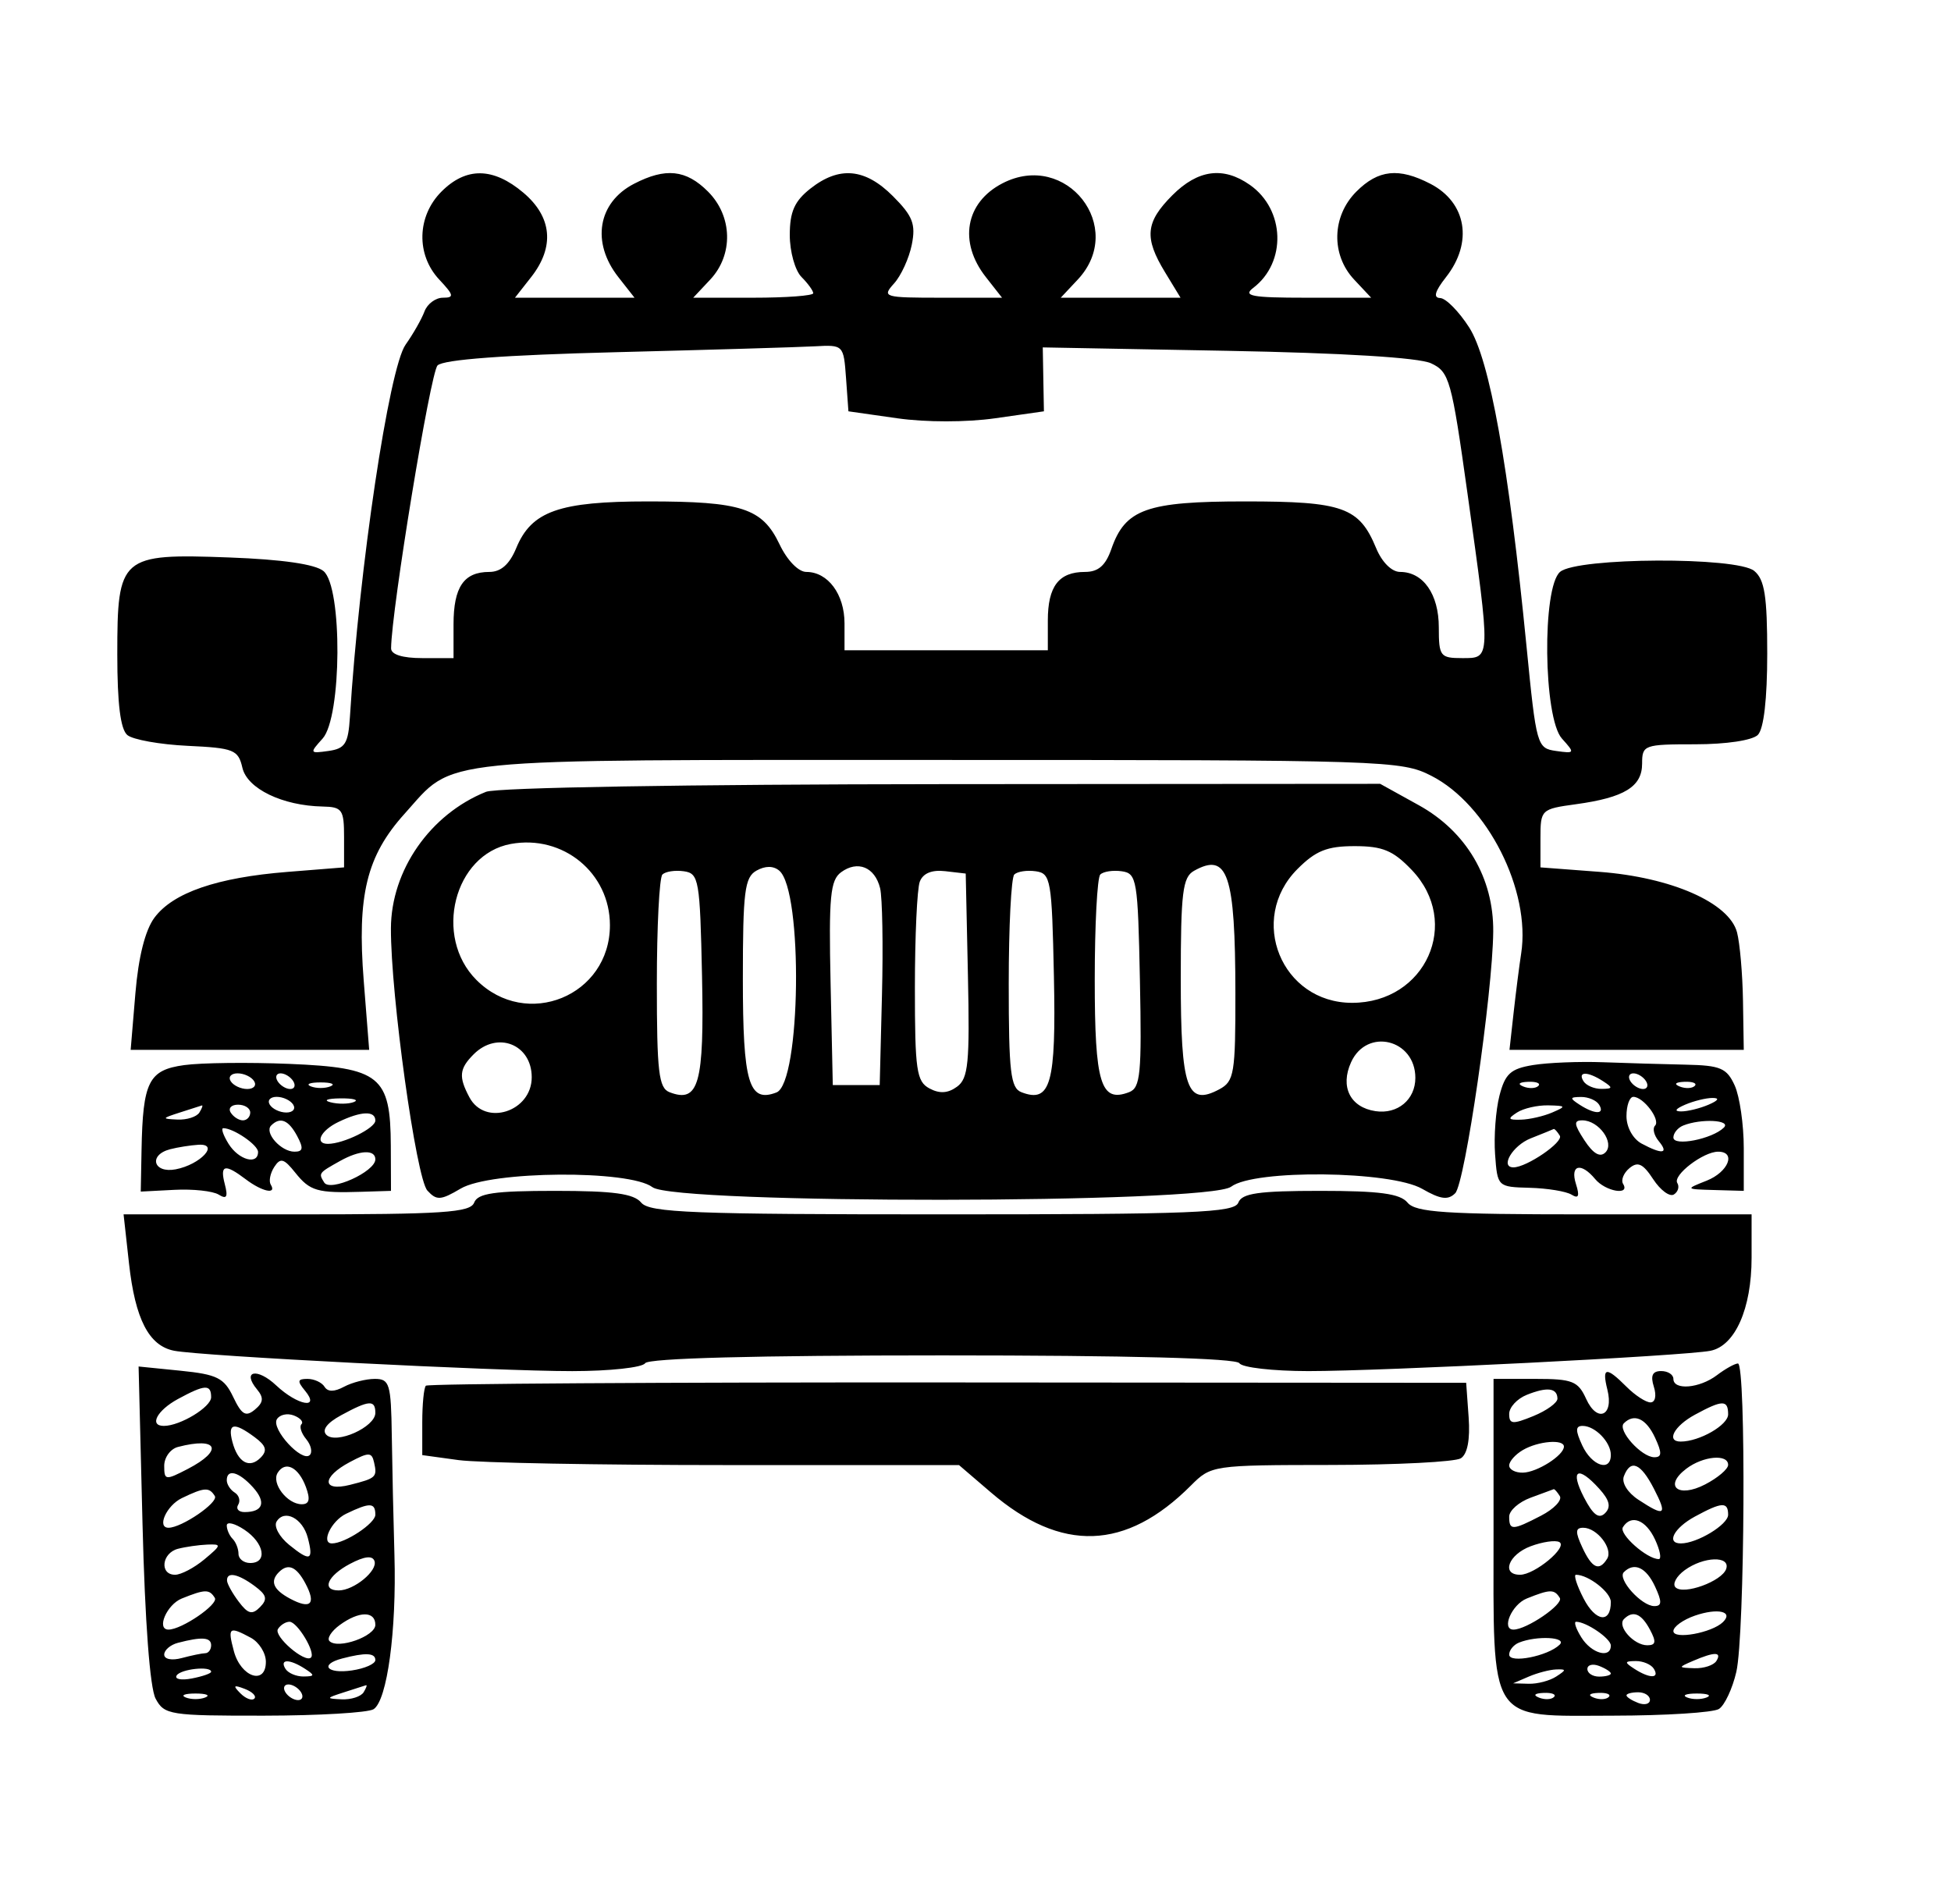 <svg width="249" height="243" viewBox="0 0 249 243" fill="none" xmlns="http://www.w3.org/2000/svg">
<path fill-rule="evenodd" clip-rule="evenodd" d="M56.342 24.455C53.209 27.593 53.086 32.512 56.061 35.686C57.935 37.684 57.999 38 56.529 38C55.593 38 54.534 38.788 54.177 39.75C53.82 40.712 52.732 42.625 51.759 44C49.653 46.978 45.848 72.436 44.66 91.5C44.447 94.921 44.05 95.551 41.919 95.852C39.516 96.191 39.489 96.135 41.17 94.273C43.63 91.549 43.722 74.917 41.288 72.893C40.231 72.014 36.029 71.406 29.268 71.155C15.366 70.64 14.97 70.983 14.97 83.533C14.97 89.837 15.377 93.093 16.255 93.824C16.963 94.412 20.425 95.03 23.949 95.197C29.854 95.476 30.402 95.696 30.937 98C31.558 100.669 36.045 102.838 41.167 102.944C43.677 102.995 43.912 103.33 43.912 106.856V110.711L36.676 111.289C27.69 112.006 22.096 113.932 19.713 117.129C18.531 118.716 17.668 122.138 17.279 126.793L16.676 134H31.897H47.117L46.422 125.194C45.56 114.28 46.79 109.241 51.625 103.879C58.178 96.61 54.315 97 119.749 97C177.014 97 178.835 97.059 182.685 99.027C189.844 102.686 195.389 113.669 194.14 121.715C193.903 123.247 193.47 126.638 193.179 129.25L192.65 134H207.601H222.552L222.452 127.75C222.397 124.313 222.054 120.375 221.69 119C220.687 115.223 213.314 111.978 204.16 111.284L196.604 110.711V106.992C196.604 103.336 196.682 103.261 201.135 102.65C207.319 101.8 209.578 100.413 209.578 97.465C209.578 95.087 209.817 95 216.365 95C220.313 95 223.652 94.498 224.349 93.8C225.106 93.041 225.546 89.227 225.546 83.422C225.546 76.088 225.214 73.969 223.889 72.872C221.685 71.047 201.336 71.14 199.117 72.985C196.788 74.922 196.968 91.64 199.346 94.273C201.027 96.135 201.001 96.191 198.597 95.852C196.164 95.508 196.075 95.195 194.825 82.5C192.544 59.345 190.121 45.874 187.505 41.792C186.197 39.753 184.534 38.066 183.807 38.042C182.892 38.013 183.121 37.193 184.556 35.365C188.026 30.945 187.172 25.852 182.561 23.463C178.526 21.372 175.909 21.646 173.107 24.455C169.974 27.593 169.851 32.512 172.826 35.686L174.997 38H166.648C159.759 38 158.586 37.782 159.942 36.75C164.227 33.49 164.01 26.752 159.52 23.601C156.125 21.218 152.888 21.651 149.622 24.923C146.192 28.36 146.004 30.337 148.69 34.75L150.668 38H143.023H135.379L137.549 35.686C143.797 29.022 136.091 19.174 127.937 23.4C123.204 25.852 122.312 30.897 125.82 35.365L127.888 38H120.176C112.788 38 112.533 37.924 114.103 36.184C115.006 35.186 116.026 32.954 116.371 31.224C116.894 28.603 116.495 27.575 113.965 25.04C110.403 21.471 107.111 21.169 103.427 24.073C101.398 25.671 100.797 27.027 100.797 30.001C100.797 32.122 101.471 34.532 102.294 35.357C103.117 36.182 103.791 37.114 103.791 37.429C103.791 37.743 100.345 38 96.132 38H88.473L90.644 35.686C93.619 32.512 93.496 27.593 90.363 24.455C87.561 21.646 84.944 21.372 80.909 23.463C76.297 25.852 75.444 30.945 78.914 35.365L80.982 38H73.352H65.723L67.791 35.365C70.817 31.509 70.462 27.686 66.789 24.589C62.936 21.341 59.492 21.297 56.342 24.455ZM78.64 44.953C64.409 45.313 56.59 45.892 55.843 46.643C54.933 47.555 49.97 77.783 49.913 82.75C49.905 83.544 51.356 84 53.892 84H57.883V79.7C57.883 74.923 59.195 73 62.453 73C63.935 73 65.028 72.03 65.887 69.953C67.835 65.242 71.346 64 82.719 64C94.672 64 97.29 64.855 99.491 69.477C100.462 71.518 101.899 73 102.907 73C105.668 73 107.783 75.85 107.783 79.571V83H120.757H133.731V79.2C133.731 74.832 135.132 73 138.473 73C140.173 73 141.102 72.19 141.842 70.066C143.614 64.97 146.346 64 158.922 64C171.401 64 173.472 64.739 175.631 69.96C176.374 71.761 177.622 73 178.69 73C181.642 73 183.63 75.846 183.63 80.071C183.63 83.77 183.806 84 186.624 84C190.285 84 190.275 84.314 187.295 63.013C185.255 48.442 184.98 47.457 182.633 46.369C181.064 45.642 171.404 45.051 156.611 44.777L133.085 44.342L133.158 48.421L133.232 52.5L126.994 53.39C123.353 53.909 118.161 53.909 114.52 53.39L108.282 52.5L107.976 48.25C107.67 44.03 107.642 44.001 103.984 44.203C101.957 44.315 90.552 44.653 78.64 44.953ZM62.028 101.067C54.898 103.929 49.919 111.082 49.892 118.5C49.862 127 53.117 150.403 54.547 151.965C55.723 153.249 56.248 153.218 58.787 151.715C62.644 149.432 80.328 149.299 83.273 151.532C86.154 153.715 154.239 153.656 157.125 151.468C160.075 149.233 177.486 149.429 181.511 151.743C183.849 153.088 184.812 153.216 185.725 152.301C186.974 151.05 190.506 126.733 190.576 118.907C190.636 112.063 187.144 106.135 181.072 102.773L176.146 100.047L120.258 100.087C87.798 100.11 63.388 100.521 62.028 101.067ZM65.196 107.721C57.946 109.051 55.287 119.552 60.801 125.077C67.19 131.479 77.843 127.113 77.843 118.093C77.843 111.415 71.85 106.501 65.196 107.721ZM165.59 110.923C159.201 117.325 163.558 128 172.56 128C181.962 128 186.575 117.732 180.177 111.042C177.802 108.557 176.467 108 172.888 108C169.376 108 167.928 108.58 165.59 110.923ZM96.545 111.126C95.037 111.972 94.809 113.78 94.809 124.927C94.809 138.228 95.568 140.797 99.096 139.44C102.21 138.243 102.515 113.673 99.446 111.122C98.694 110.496 97.665 110.498 96.545 111.126ZM107.35 111.328C105.965 112.343 105.765 114.446 106.005 125.51L106.286 138.5H109.28H112.274L112.563 127C112.723 120.675 112.614 114.537 112.323 113.36C111.656 110.671 109.467 109.777 107.35 111.328ZM152.383 111.154C150.936 111.965 150.697 113.925 150.697 124.927C150.697 138.951 151.498 141.246 155.623 139.034C157.517 138.018 157.682 137.029 157.669 126.715C157.651 111.558 156.693 108.737 152.383 111.154ZM84.539 111.624C84.15 112.014 83.831 118.285 83.831 125.56C83.831 136.852 84.069 138.877 85.455 139.41C89.186 140.845 89.888 138.338 89.598 124.604C89.337 112.28 89.198 111.483 87.283 111.208C86.163 111.047 84.928 111.235 84.539 111.624ZM117.392 112.528C117.046 113.427 116.765 119.511 116.765 126.047C116.765 136.612 116.971 138.04 118.623 138.926C119.919 139.621 120.986 139.553 122.148 138.702C123.583 137.65 123.775 135.68 123.533 124.49L123.252 111.5L120.635 111.196C118.93 110.998 117.8 111.462 117.392 112.528ZM129.449 111.624C129.059 112.014 128.741 118.285 128.741 125.56C128.741 136.852 128.978 138.877 130.365 139.41C134.096 140.845 134.798 138.338 134.507 124.604C134.247 112.28 134.108 111.483 132.193 111.208C131.072 111.047 129.838 111.235 129.449 111.624ZM140.426 111.624C140.037 112.014 139.719 118.053 139.719 125.044C139.719 138.317 140.477 140.797 144.111 139.4C145.554 138.845 145.727 137.053 145.484 125.132C145.224 112.277 145.092 111.483 143.171 111.208C142.05 111.047 140.816 111.235 140.426 111.624ZM60.449 134.571C58.611 136.414 58.511 137.438 59.914 140.066C61.915 143.813 67.863 141.893 67.863 137.5C67.863 133.289 63.464 131.551 60.449 134.571ZM172.436 135.578C171.009 138.716 172.321 141.346 175.554 141.827C178.375 142.246 180.637 140.355 180.637 137.578C180.637 132.645 174.455 131.138 172.436 135.578ZM23.494 135.95C18.968 136.58 18.227 138.059 18.064 146.796L17.964 152.092L22.264 151.869C24.629 151.746 27.17 152.021 27.911 152.479C28.929 153.11 29.119 152.789 28.693 151.156C28.039 148.647 28.69 148.495 31.378 150.532C33.458 152.108 35.362 152.51 34.555 151.202C34.285 150.763 34.487 149.751 35.002 148.952C35.79 147.736 36.225 147.854 37.681 149.675C39.567 152.033 40.486 152.298 46.157 152.118L49.9 152L49.878 146.25C49.843 137.348 48.513 136.274 36.926 135.793C31.711 135.577 25.666 135.647 23.494 135.95ZM195.666 135.94C192.794 136.409 192.093 137.046 191.372 139.844C190.899 141.683 190.646 145.058 190.813 147.344C191.113 151.476 191.138 151.501 195.225 151.609C197.485 151.669 199.891 152.063 200.571 152.484C201.472 153.042 201.624 152.671 201.135 151.125C200.357 148.669 201.774 148.308 203.59 150.5C204.902 152.083 208.09 152.632 207.153 151.113C206.853 150.626 207.218 149.718 207.967 149.096C209.026 148.214 209.693 148.526 210.992 150.514C211.91 151.917 213.096 152.793 213.63 152.463C214.164 152.132 214.362 151.474 214.069 150.999C213.457 150.008 217.378 147 219.282 147C221.624 147 220.591 149.6 217.812 150.701C215.071 151.786 215.072 151.787 218.81 151.894L222.552 152V146.547C222.552 143.548 222.031 139.948 221.394 138.547C220.386 136.329 219.58 135.986 215.156 135.893C212.363 135.834 207.607 135.695 204.588 135.583C201.569 135.472 197.554 135.633 195.666 135.94ZM29.441 138C29.78 138.55 30.731 139 31.555 139C32.378 139 32.774 138.55 32.435 138C32.095 137.45 31.144 137 30.321 137C29.498 137 29.101 137.45 29.441 138ZM35.429 138C35.768 138.55 36.495 139 37.043 139C37.592 139 37.764 138.55 37.425 138C37.085 137.45 36.359 137 35.81 137C35.261 137 35.089 137.45 35.429 138ZM202.093 138C202.433 138.55 203.47 138.993 204.398 138.985C205.852 138.971 205.879 138.835 204.588 138C202.634 136.734 201.313 136.734 202.093 138ZM208.081 138C208.421 138.55 209.147 139 209.696 139C210.245 139 210.417 138.55 210.077 138C209.738 137.45 209.011 137 208.463 137C207.914 137 207.742 137.45 208.081 138ZM39.67 138.662C40.357 138.94 41.48 138.94 42.165 138.662C42.852 138.385 42.29 138.158 40.918 138.158C39.545 138.158 38.984 138.385 39.67 138.662ZM194.422 138.683C195.141 138.972 196.003 138.936 196.334 138.604C196.665 138.272 196.076 138.036 195.025 138.079C193.862 138.127 193.625 138.364 194.422 138.683ZM214.382 138.683C215.101 138.972 215.962 138.936 216.294 138.604C216.625 138.272 216.036 138.036 214.984 138.079C213.822 138.127 213.585 138.364 214.382 138.683ZM34.431 141C34.77 141.55 35.721 142 36.544 142C37.368 142 37.764 141.55 37.425 141C37.085 140.45 36.134 140 35.311 140C34.488 140 34.091 140.45 34.431 141ZM42.184 140.693C43.155 140.947 44.502 140.93 45.178 140.656C45.854 140.382 45.059 140.175 43.413 140.195C41.766 140.215 41.213 140.439 42.184 140.693ZM201.594 141C203.548 142.266 204.87 142.266 204.089 141C203.75 140.45 202.713 140.007 201.785 140.015C200.331 140.029 200.304 140.165 201.594 141ZM207.582 142.465C207.582 143.878 208.406 145.371 209.512 145.965C212.16 147.385 213.034 147.262 211.705 145.658C211.094 144.92 210.879 144.031 211.226 143.682C211.962 142.944 209.749 140 208.459 140C207.977 140 207.582 141.109 207.582 142.465ZM215.067 141C213.809 141.542 213.625 141.859 214.568 141.859C215.392 141.859 216.963 141.473 218.061 141C219.32 140.458 219.503 140.141 218.56 140.141C217.737 140.141 216.165 140.527 215.067 141ZM22.954 142C20.631 142.745 20.61 142.808 22.645 142.9C23.848 142.955 25.109 142.55 25.449 142C25.788 141.45 25.927 141.045 25.757 141.1C25.587 141.155 24.326 141.56 22.954 142ZM29.441 142C29.78 142.55 30.48 143 30.997 143C31.514 143 31.936 142.55 31.936 142C31.936 141.45 31.235 141 30.38 141C29.525 141 29.101 141.45 29.441 142ZM193.61 142C192.375 142.8 192.462 142.96 194.109 142.914C195.207 142.884 197.004 142.473 198.101 142C199.93 141.213 199.888 141.136 197.602 141.086C196.23 141.055 194.434 141.467 193.61 142ZM43.163 143.22C40.907 144.311 40.109 146 41.851 146C43.834 146 47.904 144 47.904 143.025C47.904 141.739 46.073 141.814 43.163 143.22ZM34.605 143.658C33.697 144.569 35.862 147 37.582 147C38.682 147 38.758 146.561 37.924 145C36.824 142.941 35.753 142.508 34.605 143.658ZM202.219 145.551C203.341 147.267 204.217 147.772 204.894 147.094C206.114 145.871 204.047 143 201.949 143C200.821 143 200.873 143.493 202.219 145.551ZM214.818 143.662C214.132 143.94 213.57 144.628 213.57 145.192C213.57 146.36 218.517 145.39 220.007 143.929C221.009 142.947 217.085 142.745 214.818 143.662ZM29.173 146C30.459 148.062 32.934 148.744 32.934 147.035C32.934 146.141 29.806 144 28.5 144C28.184 144 28.488 144.9 29.173 146ZM195.357 145.299C193.052 146.212 191.397 149 193.161 149C194.844 149 199.572 145.767 199.073 144.957C198.748 144.431 198.397 144.048 198.292 144.106C198.187 144.165 196.866 144.702 195.357 145.299ZM21.706 146.689C18.907 147.422 19.573 149.797 22.424 149.251C25.59 148.644 28.085 145.944 25.321 146.116C24.294 146.18 22.666 146.438 21.706 146.689ZM43.413 148.178C40.648 149.725 40.638 149.738 41.374 150.93C42.136 152.166 47.904 149.556 47.904 147.974C47.904 146.694 45.902 146.785 43.413 148.178ZM60.516 153.5C60.03 154.771 56.567 155 37.857 155H15.772L16.463 161.25C17.252 168.384 19.002 171.775 22.218 172.406C25.694 173.089 63.365 175.017 73.044 175.008C77.814 175.004 81.995 174.55 82.334 174C82.728 173.362 96.463 173 120.258 173C144.053 173 157.788 173.362 158.182 174C158.521 174.55 162.477 175.002 166.973 175.005C176.464 175.011 215.009 173.064 218.293 172.413C221.441 171.788 223.55 167.031 223.55 160.55V155H202.215C184.469 155 180.672 154.748 179.639 153.5C178.687 152.351 176.08 152 168.507 152C160.638 152 158.501 152.306 158.044 153.5C157.547 154.796 152.415 155 120.273 155C88.428 155 82.899 154.784 81.835 153.5C80.886 152.354 78.292 152 70.842 152C63.095 152 60.973 152.308 60.516 153.5ZM18.189 194.522C18.502 207.012 19.134 215.453 19.86 216.812C20.968 218.888 21.678 218.999 33.717 218.985C40.696 218.976 46.978 218.606 47.678 218.161C49.416 217.056 50.622 208.145 50.341 198.5C50.212 194.1 50.06 187.238 50.003 183.25C49.908 176.623 49.722 176 47.838 176C46.704 176 44.935 176.451 43.907 177.003C42.657 177.673 41.832 177.673 41.419 177.003C41.078 176.451 40.097 176 39.24 176C37.966 176 37.908 176.275 38.922 177.5C40.939 179.935 37.971 179.393 35.247 176.829C32.818 174.542 30.83 174.96 32.804 177.343C33.688 178.411 33.624 179.011 32.528 179.923C31.369 180.887 30.847 180.582 29.761 178.305C28.602 175.875 27.705 175.428 23.056 174.959L17.688 174.418L18.189 194.522ZM219.118 175.532C216.906 177.208 213.57 177.49 213.57 176C213.57 175.45 212.867 175 212.006 175C210.896 175 210.626 175.581 211.075 177C211.439 178.147 211.255 179 210.643 179C210.057 179 208.68 178.1 207.582 177C204.975 174.387 204.42 174.477 205.149 177.391C205.988 180.74 203.848 181.659 202.437 178.556C201.401 176.279 200.692 176 195.945 176H190.616V195.277C190.616 220.378 189.731 219.005 205.893 218.985C212.585 218.976 218.655 218.592 219.381 218.131C220.107 217.67 221.106 215.539 221.602 213.396C222.689 208.703 222.867 173.987 221.804 174.032C221.393 174.049 220.183 174.724 219.118 175.532ZM54.354 176.87C54.1 177.125 53.892 179.222 53.892 181.531V185.728L58.522 186.364C61.068 186.714 76.481 187 92.773 187H122.394L126.454 190.482C135.459 198.206 143.696 197.925 151.995 189.608C154.572 187.026 154.752 187 169.863 186.985C178.258 186.976 185.718 186.594 186.44 186.136C187.288 185.597 187.64 183.745 187.438 180.901L187.123 176.5L120.97 176.453C84.586 176.428 54.608 176.615 54.354 176.87ZM22.704 178.572C20.032 180.025 18.999 182 20.911 182C22.991 182 26.946 179.601 26.946 178.339C26.946 176.656 26.148 176.7 22.704 178.572ZM194.858 178.035C193.622 178.53 192.612 179.626 192.612 180.471C192.612 181.792 193.042 181.83 195.704 180.742C197.404 180.047 198.785 179.044 198.773 178.514C198.741 177.149 197.458 176.992 194.858 178.035ZM43.552 180.63C41.732 181.618 41.044 182.527 41.654 183.138C42.904 184.39 47.904 182.151 47.904 180.339C47.904 178.646 47.109 178.698 43.552 180.63ZM216.315 180.572C213.654 182.018 212.607 184 214.503 184C216.892 184 220.556 181.896 220.556 180.525C220.556 178.652 219.832 178.66 216.315 180.572ZM35.34 181.145C34.576 182.381 38.546 186.709 39.535 185.719C39.903 185.35 39.695 184.434 39.072 183.682C38.451 182.931 38.181 182.075 38.475 181.782C38.768 181.488 38.329 180.986 37.499 180.667C36.67 180.348 35.698 180.563 35.34 181.145ZM207.247 181.669C206.387 182.531 209.5 186 211.136 186C212.11 186 212.131 185.452 211.231 183.508C210.097 181.058 208.563 180.35 207.247 181.669ZM29.654 184.016C30.348 186.673 31.833 187.507 33.27 186.046C34.154 185.146 33.97 184.524 32.494 183.433C29.839 181.47 29.034 181.635 29.654 184.016ZM201.938 184.492C203.151 187.113 205.586 187.919 205.586 185.7C205.586 184.067 203.576 182 201.988 182C201.061 182 201.05 182.575 201.938 184.492ZM22.704 184.689C21.744 184.941 20.958 186.025 20.958 187.099C20.958 188.946 21.119 188.968 23.952 187.5C28.588 185.098 27.813 183.352 22.704 184.689ZM194.359 185.08C193.398 185.641 192.612 186.527 192.612 187.05C192.612 187.572 193.398 187.986 194.359 187.968C196.171 187.935 199.598 185.758 199.598 184.64C199.598 183.661 196.319 183.936 194.359 185.08ZM44.66 186.611C41.046 188.524 41.045 190.436 44.658 189.527C48.008 188.685 48.166 188.538 47.742 186.658C47.444 185.338 47.076 185.332 44.66 186.611ZM215.217 187.465C212.287 189.69 214.167 191.259 217.619 189.471C219.235 188.634 220.556 187.51 220.556 186.974C220.556 185.549 217.353 185.844 215.217 187.465ZM35.435 187.991C34.609 189.328 36.662 192 38.513 192C39.477 192 39.626 191.38 39.043 189.801C38.104 187.258 36.411 186.408 35.435 187.991ZM207.25 188.425C206.935 189.248 207.718 190.514 209.104 191.425C212.499 193.654 212.836 193.411 211.075 190C209.389 186.732 208.101 186.202 207.25 188.425ZM28.942 188.941C28.942 189.459 29.398 190.165 29.956 190.51C30.514 190.856 30.712 191.557 30.396 192.069C30.08 192.581 30.448 193 31.211 193C33.582 193 34.008 191.742 32.282 189.831C30.492 187.849 28.942 187.436 28.942 188.941ZM202.152 191.115C203.314 193.365 204.062 193.927 204.849 193.139C205.636 192.35 205.431 191.486 204.11 190.024C201.378 186.998 200.33 187.582 202.152 191.115ZM23.203 191.22C21.25 192.164 19.978 195 21.507 195C23.189 195 27.918 191.767 27.419 190.957C26.698 189.789 26.087 189.827 23.203 191.22ZM195.357 191.162C193.848 191.715 192.612 192.804 192.612 193.583C192.612 195.368 193.024 195.356 196.686 193.457C198.324 192.609 199.398 191.484 199.073 190.957C198.748 190.431 198.397 190.036 198.292 190.079C198.187 190.122 196.866 190.61 195.357 191.162ZM44.161 193.22C42.276 194.132 40.915 197 42.368 197C44.034 197 47.904 194.442 47.904 193.339C47.904 191.769 47.211 191.747 44.161 193.22ZM216.315 193.572C213.642 195.025 212.609 197 214.521 197C216.601 197 220.556 194.601 220.556 193.339C220.556 191.656 219.759 191.7 216.315 193.572ZM35.302 194.206C34.923 194.821 35.645 196.162 36.909 197.187C39.593 199.365 40.044 199.192 39.283 196.276C38.635 193.793 36.304 192.581 35.302 194.206ZM28.942 194.711C28.942 195.237 29.278 196.004 29.69 196.417C30.102 196.829 30.439 197.692 30.439 198.333C30.439 198.975 31.112 199.5 31.936 199.5C34.185 199.5 33.735 196.945 31.187 195.25C29.952 194.428 28.942 194.186 28.942 194.711ZM207.125 194.932C206.589 195.801 210.189 199 211.702 199C212.077 199 211.866 197.879 211.231 196.508C210.057 193.973 208.165 193.246 207.125 194.932ZM201.938 197.492C203.182 200.181 204.098 200.603 205.114 198.956C205.9 197.683 203.831 195 202.065 195C201.056 195 201.029 195.53 201.938 197.492ZM195.357 197.36C192.518 198.422 191.556 201 193.999 201C195.879 201 200.152 197.443 199.012 196.827C198.512 196.556 196.866 196.796 195.357 197.36ZM22.704 197.689C20.638 198.23 20.337 201 22.344 201C23.107 201 24.791 200.115 26.087 199.033C28.285 197.198 28.309 197.072 26.447 197.149C25.349 197.195 23.664 197.438 22.704 197.689ZM44.66 199.613C41.784 201.134 40.992 203 43.222 203C45.172 203 48.234 200.482 47.792 199.244C47.531 198.516 46.506 198.637 44.66 199.613ZM215.01 200.418C213.945 201.198 213.42 202.182 213.841 202.604C214.861 203.626 219.784 201.834 220.309 200.25C220.872 198.55 217.411 198.66 215.01 200.418ZM35.595 200.667C34.428 201.837 34.873 202.899 37.011 204.046C39.662 205.468 40.387 204.742 38.968 202.086C37.823 199.943 36.763 199.497 35.595 200.667ZM207.247 200.669C206.387 201.531 209.5 205 211.136 205C212.11 205 212.131 204.452 211.231 202.508C210.097 200.058 208.563 199.35 207.247 200.669ZM28.974 201.75C28.991 202.162 29.666 203.376 30.475 204.446C31.655 206.012 32.186 206.145 33.187 205.129C34.182 204.118 34.044 203.579 32.494 202.433C30.37 200.863 28.924 200.582 28.974 201.75ZM202.11 204.033C203.645 207.006 205.586 207.254 205.586 204.476C205.586 203.233 202.727 201 201.135 201C200.811 201 201.249 202.365 202.11 204.033ZM23.203 204.031C21.279 204.806 19.914 208 21.507 208C23.189 208 27.918 204.767 27.419 203.957C26.719 202.824 26.178 202.833 23.203 204.031ZM194.858 204.031C192.934 204.806 191.569 208 193.161 208C194.844 208 199.572 204.767 199.073 203.957C198.374 202.824 197.833 202.833 194.858 204.031ZM216.315 206.218C214.806 206.74 213.57 207.628 213.57 208.192C213.57 209.311 218.488 208.417 219.895 207.042C221.286 205.683 219.233 205.21 216.315 206.218ZM43.356 207.418C42.291 208.198 41.703 209.12 42.049 209.467C43.128 210.549 47.904 208.856 47.904 207.392C47.904 205.6 45.821 205.612 43.356 207.418ZM207.258 206.658C206.35 207.569 208.514 210 210.235 210C211.335 210 211.411 209.561 210.576 208C209.476 205.941 208.406 205.508 207.258 206.658ZM35.471 207.932C34.904 208.851 38.935 212.32 39.691 211.563C40.314 210.939 37.947 207 36.95 207C36.453 207 35.787 207.419 35.471 207.932ZM201.826 209C203.111 211.062 205.586 211.744 205.586 210.035C205.586 209.141 202.459 207 201.152 207C200.837 207 201.14 207.9 201.826 209ZM29.848 210.75C30.737 214.079 33.932 215.142 33.932 212.109C33.932 210.988 33.063 209.605 32.002 209.035C29.221 207.544 29.033 207.694 29.848 210.75ZM22.704 209.689C21.744 209.941 20.958 210.616 20.958 211.19C20.958 211.784 21.925 211.974 23.203 211.63C24.439 211.299 25.785 211.021 26.197 211.014C26.609 211.006 26.946 210.55 26.946 210C26.946 208.973 25.768 208.887 22.704 209.689ZM193.86 209.662C193.174 209.94 192.612 210.628 192.612 211.192C192.612 212.36 197.559 211.39 199.049 209.929C200.051 208.947 196.127 208.745 193.86 209.662ZM43.662 211.689C40.723 212.459 41.724 213.682 44.91 213.213C46.556 212.971 47.904 212.374 47.904 211.887C47.904 210.966 46.648 210.908 43.662 211.689ZM216.065 212C214.141 212.829 214.148 212.862 216.256 212.93C217.458 212.968 218.72 212.55 219.059 212C219.789 210.817 218.812 210.817 216.065 212ZM36.427 213C36.766 213.55 37.803 213.993 38.731 213.985C40.185 213.971 40.212 213.835 38.922 213C36.968 211.734 35.646 211.734 36.427 213ZM202.592 213.031C202.592 213.564 203.266 214 204.089 214C204.913 214 205.586 213.823 205.586 213.607C205.586 213.391 204.913 212.955 204.089 212.638C203.266 212.322 202.592 212.499 202.592 213.031ZM208.58 213C210.534 214.266 211.856 214.266 211.075 213C210.736 212.45 209.699 212.007 208.771 212.015C207.317 212.029 207.29 212.165 208.58 213ZM22.544 213.856C22.253 214.326 23.125 214.499 24.481 214.239C25.837 213.979 26.946 213.594 26.946 213.383C26.946 212.61 23.055 213.027 22.544 213.856ZM195.107 214L193.111 214.859L195.107 214.914C196.205 214.945 197.777 214.533 198.6 214C199.931 213.138 199.931 213.037 198.6 213.086C197.777 213.116 196.205 213.527 195.107 214ZM30.671 216.124C31.349 216.808 32.154 217.115 32.461 216.807C32.768 216.499 32.214 215.94 31.23 215.564C29.808 215.022 29.693 215.136 30.671 216.124ZM36.427 216C36.766 216.55 37.492 217 38.041 217C38.59 217 38.762 216.55 38.423 216C38.083 215.45 37.357 215 36.808 215C36.259 215 36.087 215.45 36.427 216ZM43.912 216C41.589 216.745 41.567 216.808 43.603 216.9C44.806 216.955 46.067 216.55 46.407 216C46.746 215.45 46.885 215.045 46.715 215.1C46.545 215.155 45.284 215.56 43.912 216ZM23.702 216.662C24.389 216.94 25.512 216.94 26.197 216.662C26.884 216.385 26.322 216.158 24.95 216.158C23.578 216.158 23.017 216.385 23.702 216.662ZM196.418 216.683C197.137 216.972 197.999 216.936 198.33 216.604C198.661 216.272 198.072 216.036 197.021 216.079C195.858 216.127 195.621 216.364 196.418 216.683ZM203.404 216.683C204.123 216.972 204.985 216.936 205.316 216.604C205.647 216.272 205.058 216.036 204.007 216.079C202.844 216.127 202.607 216.364 203.404 216.683ZM207.582 216.393C207.582 216.609 208.256 217.045 209.079 217.362C209.903 217.678 210.576 217.501 210.576 216.969C210.576 216.436 209.903 216 209.079 216C208.256 216 207.582 216.177 207.582 216.393ZM215.317 216.662C216.003 216.94 217.126 216.94 217.812 216.662C218.498 216.385 217.936 216.158 216.564 216.158C215.192 216.158 214.631 216.385 215.317 216.662Z" fill="black"/>
</svg>
